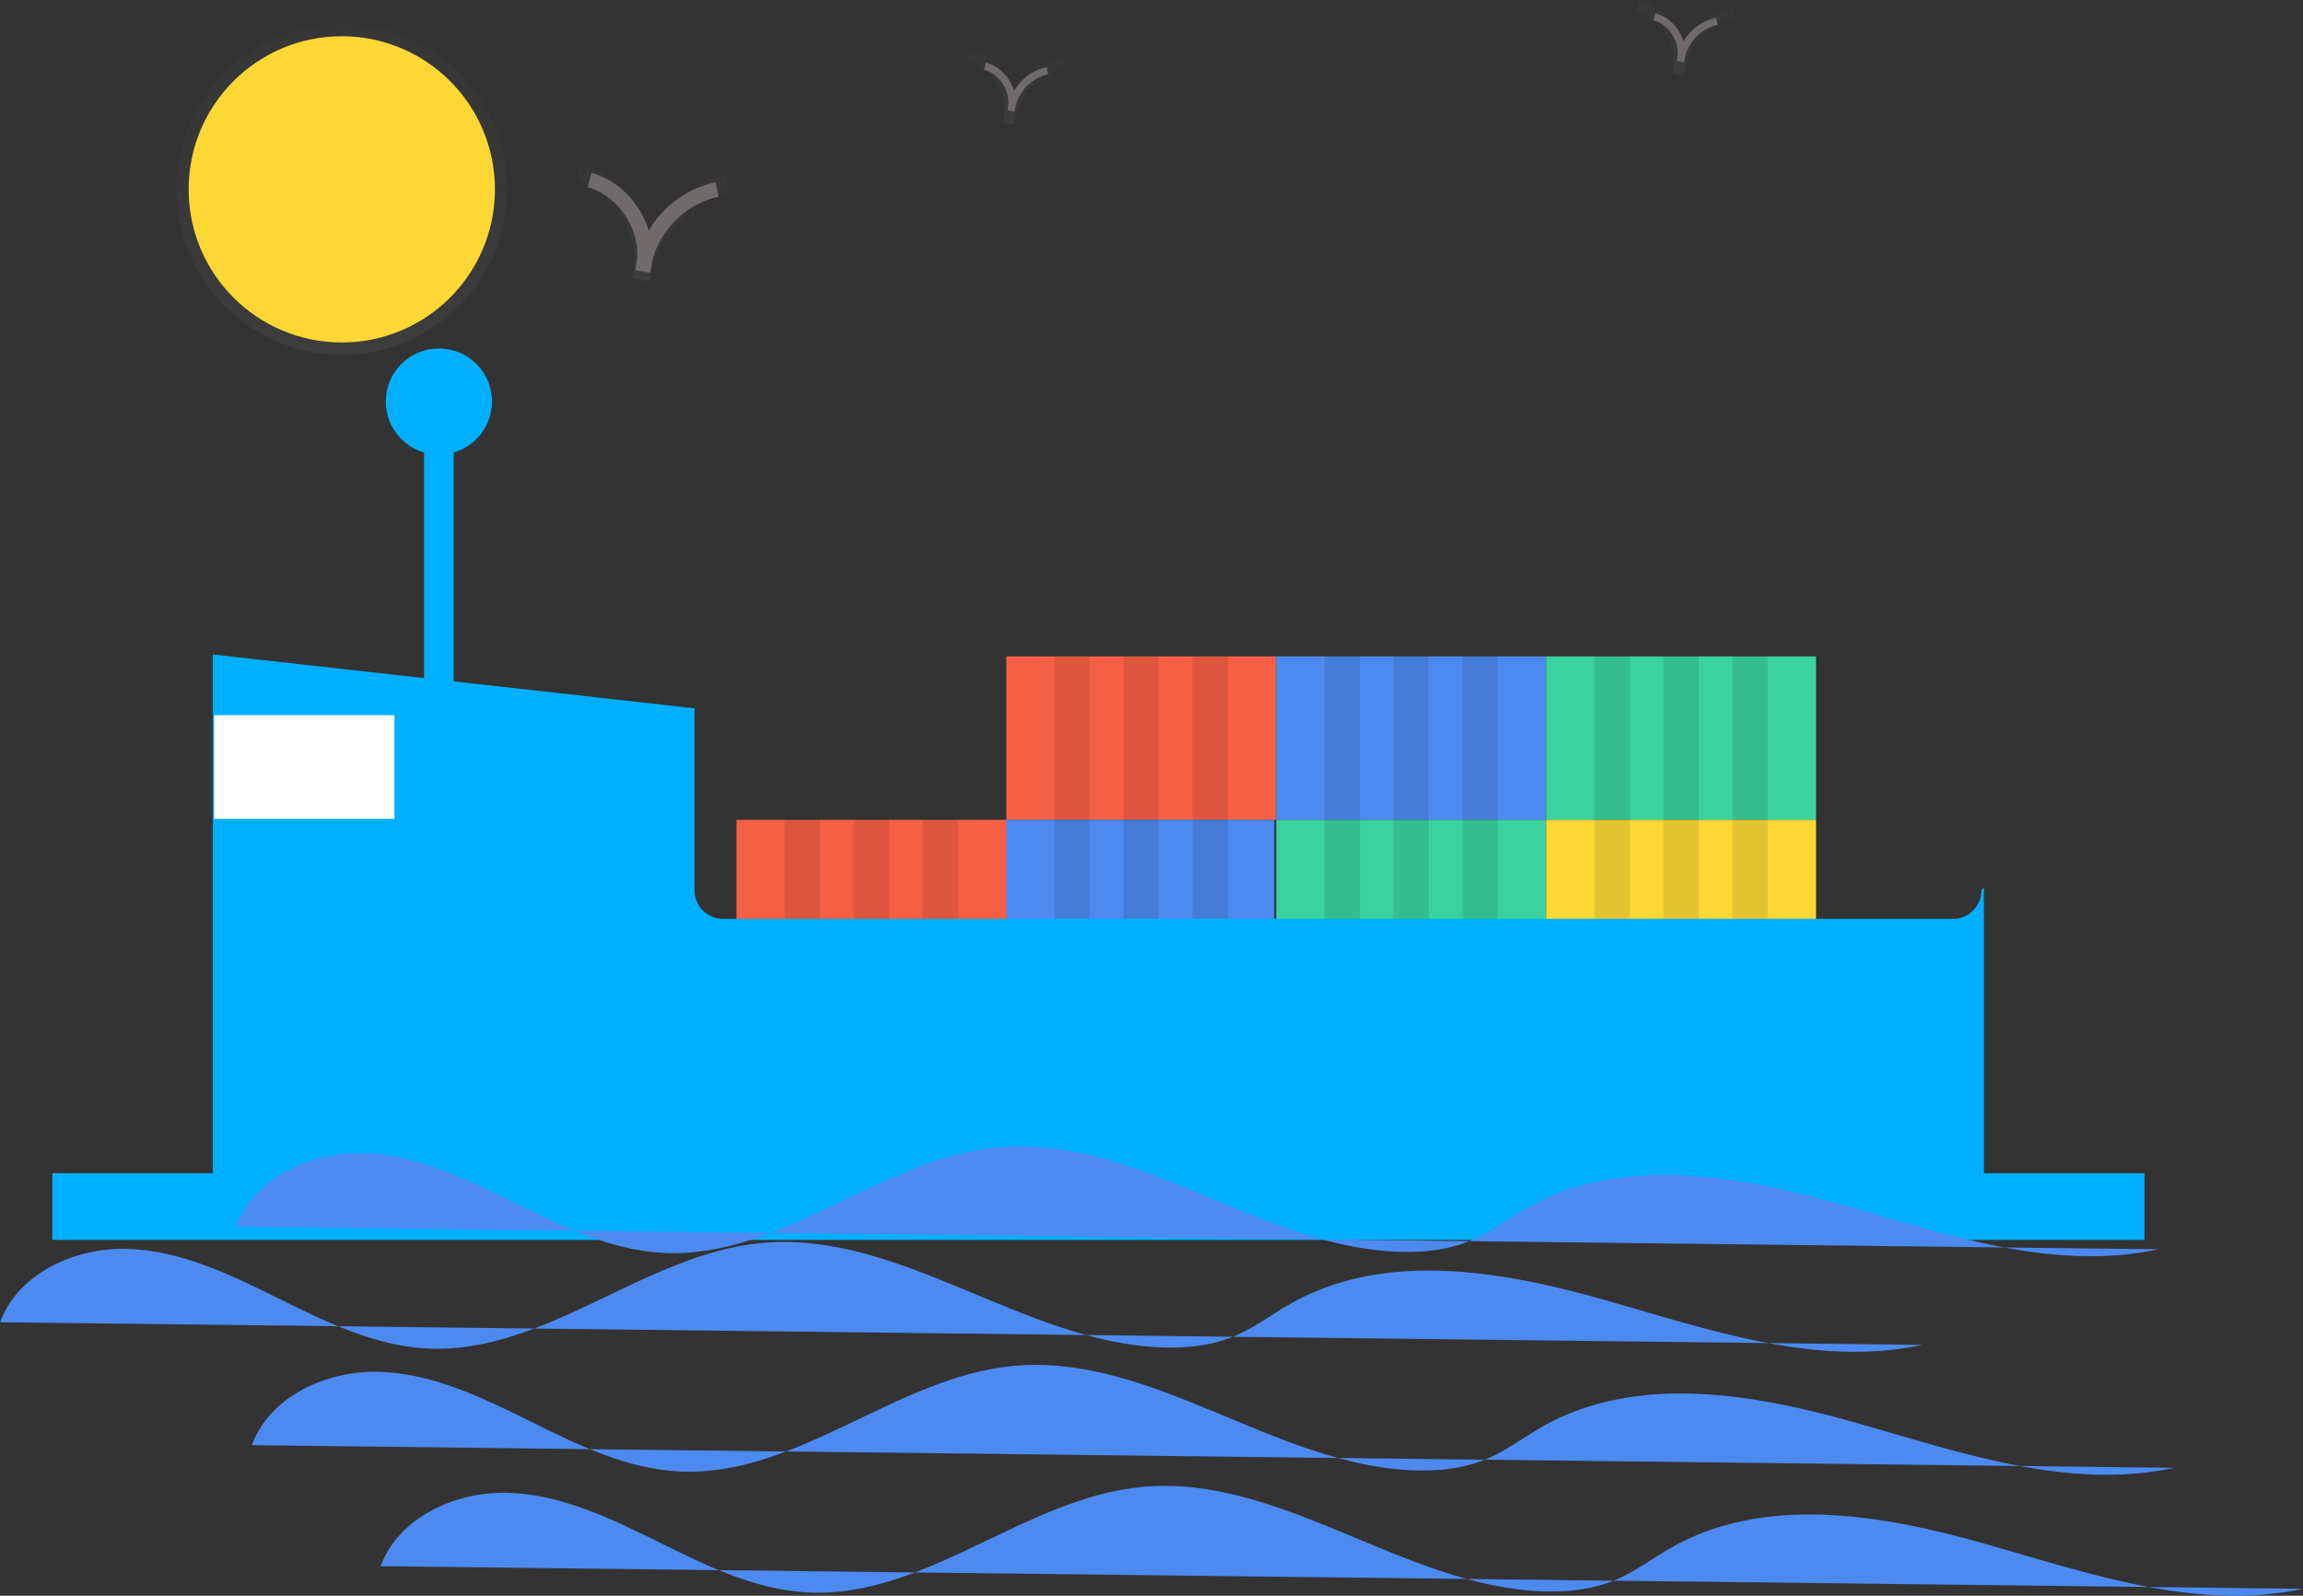 <svg data-name="Layer 1" xmlns="http://www.w3.org/2000/svg" xmlns:xlink="http://www.w3.org/1999/xlink" width="932.375" height="646.22" viewBox="0 0 932.375 646.22"><rect x="0" y="0" width="932.375" height="646.22" fill="#333333" stroke="none"/><defs><linearGradient id="a" x1="401.199" y1="238.812" x2="401.199" y2="191.492" gradientUnits="userSpaceOnUse"><stop offset="0" stop-color="gray" stop-opacity=".25"/><stop offset=".535" stop-color="gray" stop-opacity=".12"/><stop offset="1" stop-color="gray" stop-opacity=".1"/></linearGradient><linearGradient id="b" x1="548.199" y1="175.413" x2="548.199" y2="144.89" xlink:href="#a"/><linearGradient id="c" x1="819.199" y1="155.413" x2="819.199" y2="124.89" xlink:href="#a"/><linearGradient id="d" x1="138.375" y1="143.683" x2="138.375" y2="9.683" xlink:href="#a"/></defs><path fill="#00b0ff" stroke="#00b0ff" stroke-miterlimit="10" d="M172.188 163.11h11v147h-11z"/><path fill="#f55f44" d="M407.42 265.808h109.268v66.199H407.42z"/><path fill="#4d8af0" d="M516.688 265.808h109.268v66.199H516.688z"/><path fill="#3ad29f" d="M625.956 265.808h109.268v66.199H625.956z"/><path fill="#4d8af0" d="M406.623 332.007h109.268v66.199H406.623z"/><path fill="#f55f44" d="M298.152 332.007H407.42v66.199H298.152z"/><path fill="#3ad29f" d="M516.688 332.007h109.268v66.199H516.688z"/><path fill="#fdd835" d="M625.956 332.007h109.268v66.199H625.956z"/><path d="M426.961 265.409h14.356v66.199h-14.356zm27.915 0h14.356v66.199h-14.356zm27.915 0h14.356v66.199h-14.356zm53.438 0h14.356v66.199h-14.356zm27.915 0H578.5v66.199h-14.356zm27.915 0h14.356v66.199h-14.356zm53.437 0h14.356v66.199h-14.356zm27.916 0h14.356v66.199h-14.356zm27.915 0h14.356v66.199h-14.356zm-274.366 66.199h14.356v66.199h-14.356zm27.915 0h14.356v66.199h-14.356zm27.915 0h14.356v66.199h-14.356zm-165.098 0h14.356v66.199h-14.356zm27.915 0h14.356v66.199h-14.356zm27.915 0h14.356v66.199h-14.356zm162.706 0h14.356v66.199h-14.356zm27.915 0H578.5v66.199h-14.356zm27.915 0h14.356v66.199h-14.356zm53.437 0h14.356v66.199h-14.356zm27.916 0h14.356v66.199h-14.356zm27.915 0h14.356v66.199h-14.356z" opacity=".1"/><path fill="#00b0ff" stroke="#00b0ff" stroke-miterlimit="10" d="M21.688 475.61h846v26h-846z"/><path d="M790.688 372.61h-498a12.035 12.035 0 01-12-12v-73.324l-194-21.676v223h716v-128a12.035 12.035 0 01-12 12z" fill="#00b0ff" stroke="#00b0ff" stroke-miterlimit="10"/><path fill="#fff" d="M86.688 289.61h73v42h-73z"/><circle cx="177.688" cy="162.61" r="21" fill="#00b0ff" stroke="#00b0ff" stroke-miterlimit="10"/><path d="M95.617 496.739c7.436-20.076 30.819-30.532 52.211-29.695s41.319 10.502 60.494 20.022 39.033 19.278 60.416 20.327c47.519 2.33 87.51-38.126 134.863-42.718 56.294-5.458 106.25 40.385 162.777 42.274 9.94.332 20.079-.768 29.233-4.657 7.968-3.386 14.912-8.751 22.437-13.031 37.98-21.6 85.483-13.445 127.502-1.468s85.637 27.32 128.349 18.12" fill="#4d8af0"/><path d="M0 535.46c7.436-20.076 30.819-30.532 52.211-29.695s41.319 10.502 60.495 20.022 39.032 19.278 60.415 20.327c47.519 2.33 87.51-38.126 134.863-42.718 56.294-5.458 106.251 40.385 162.777 42.273 9.94.332 20.08-.767 29.233-4.657 7.968-3.385 14.912-8.75 22.437-13.03 37.98-21.6 85.483-13.445 127.502-1.468s85.637 27.32 128.35 18.12m-676.344 40.61c7.436-20.076 30.819-30.532 52.211-29.695s41.318 10.502 60.494 20.022 39.032 19.278 60.416 20.327c47.519 2.33 87.51-38.126 134.863-42.718 56.294-5.458 106.25 40.385 162.776 42.273 9.941.332 20.08-.767 29.234-4.657 7.968-3.385 14.912-8.75 22.437-13.03 37.98-21.6 85.483-13.445 127.501-1.468s85.637 27.32 128.35 18.12m-726.128 39.819c7.437-20.076 30.82-30.532 52.212-29.694s41.318 10.502 60.494 20.021 39.032 19.279 60.415 20.327c47.52 2.33 87.51-38.126 134.864-42.717 56.293-5.458 106.25 40.385 162.776 42.273 9.94.332 20.08-.767 29.234-4.657 7.968-3.386 14.911-8.75 22.437-13.03 37.979-21.6 85.482-13.445 127.5-1.468s85.638 27.32 128.35 18.12" fill="#4d8af0"/><path d="M399.76 238.812l-6.894-1.22a44.53 44.53 0 01.832-5.07c1.17-14.781-9.079-30.335-23.488-34.258l1.844-6.772c13.129 3.574 23.254 14.56 27.096 27.356A48.519 48.519 0 01430.8 195.9l1.388 6.881c-15.105 3.047-27.943 15.89-31.534 30.859a35.469 35.469 0 01-.893 5.172z" transform="translate(-136.812 -124.89)" fill="url(#a)" opacity=".5"/><path d="M263.157 110.486l-5.893-1.043a38.063 38.063 0 01.711-4.334c1-12.634-7.76-25.93-20.078-29.283l1.577-5.789c11.222 3.055 19.877 12.447 23.161 23.384a41.473 41.473 0 0127.054-19.615l1.186 5.882c-12.91 2.604-23.885 13.582-26.954 26.377a30.317 30.317 0 01-.764 4.421z" fill="#706a6a"/><path d="M547.271 175.413l-4.447-.787a28.726 28.726 0 01.537-3.27c.755-9.534-5.857-19.567-15.151-22.097l1.19-4.369c8.468 2.306 15 9.393 17.477 17.646a31.296 31.296 0 0120.415-14.802l.896 4.439c-9.743 1.965-18.024 10.25-20.34 19.904a22.878 22.878 0 01-.577 3.336z" transform="translate(-136.812 -124.89)" fill="url(#b)" opacity=".5"/><path d="M818.271 155.413l-4.447-.787a28.726 28.726 0 01.537-3.27c.755-9.534-5.857-19.567-15.151-22.097l1.19-4.369c8.468 2.306 15 9.393 17.477 17.646a31.296 31.296 0 0120.415-14.802l.896 4.439c-9.743 1.965-18.024 10.25-20.34 19.904a22.878 22.878 0 01-.577 3.336z" transform="translate(-136.812 -124.89)" fill="url(#c)" opacity=".5"/><path d="M410.784 45.179l-2.89-.512a18.664 18.664 0 01.349-2.125c.49-6.195-3.806-12.715-9.846-14.359l.773-2.839a16.856 16.856 0 0111.358 11.467 20.337 20.337 0 0113.266-9.619l.581 2.885a17.712 17.712 0 00-13.217 12.934 14.866 14.866 0 01-.374 2.168zm271-20l-2.89-.512a18.664 18.664 0 01.349-2.125c.49-6.195-3.806-12.715-9.846-14.359l.773-2.839a16.856 16.856 0 0111.358 11.467 20.337 20.337 0 0113.266-9.619l.581 2.885a17.712 17.712 0 00-13.217 12.934 14.866 14.866 0 01-.374 2.168z" fill="#706a6a"/><circle cx="138.375" cy="76.683" r="67" fill="url(#d)" opacity=".5"/><circle cx="138.375" cy="76.683" r="62" fill="#fdd835"/></svg>